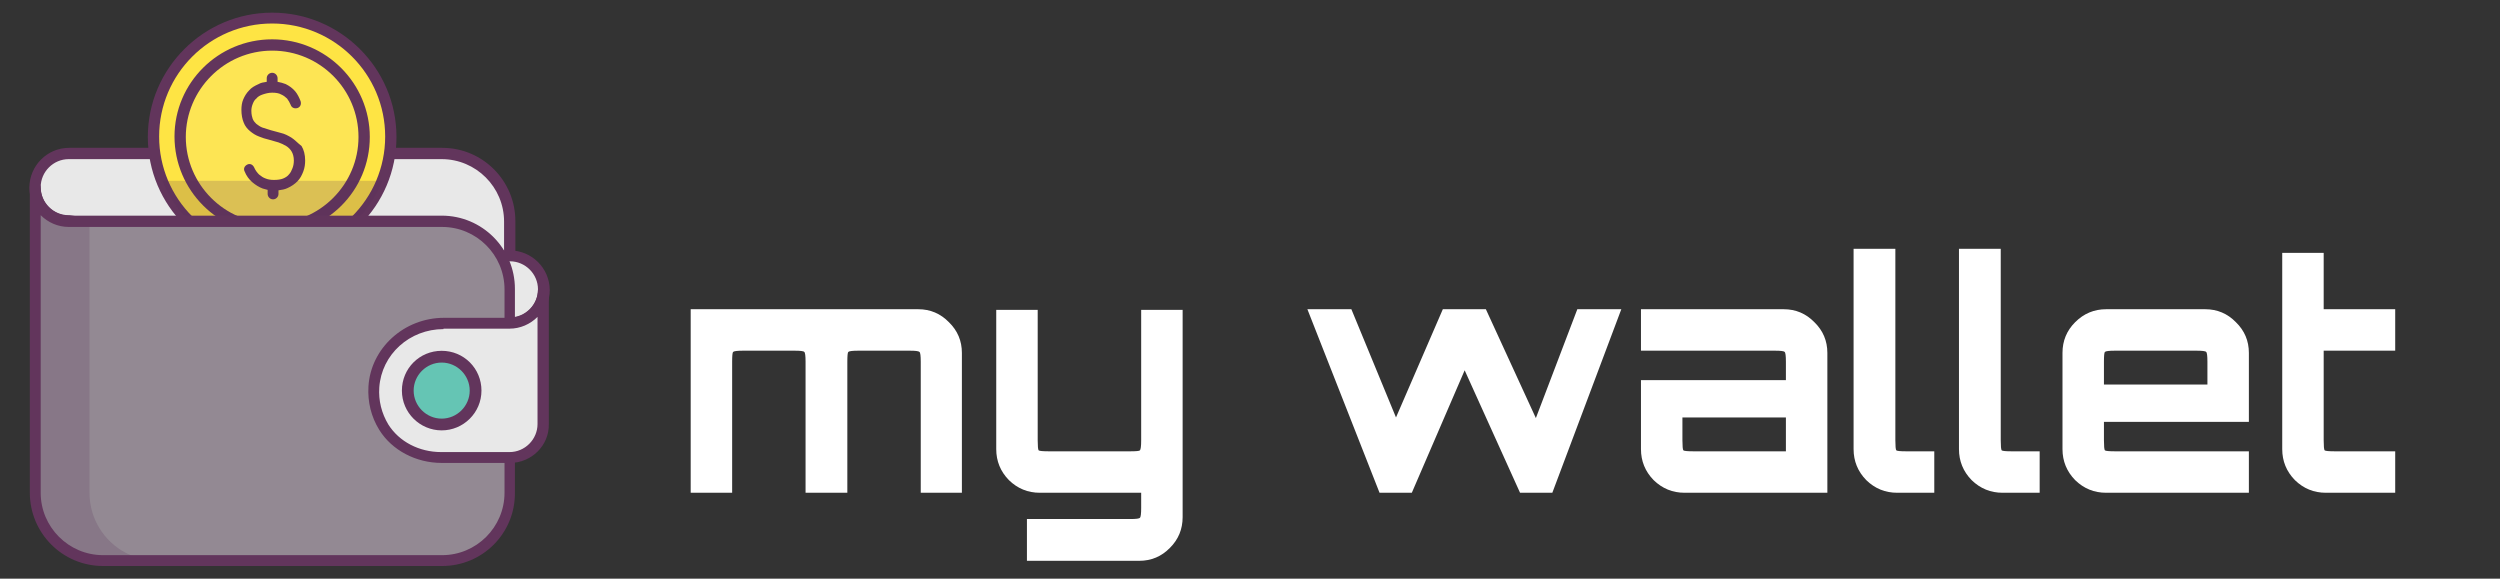 <svg width="553" height="128" viewBox="0 0 553 128" fill="none" xmlns="http://www.w3.org/2000/svg">
<rect x="0" y="0" width="553" height="128" fill="#333333" stroke="none"/>
<path d="M112.8 64L15.2 49C11.1 49 7.7 45.6 7.7 41.5C7.7 37.4 11.1 34 15.2 34H97.7C106 34 112.7 40.7 112.7 49V64H112.8Z" fill="#E8E8E8"/>
<path d="M112.8 65.2C112.7 65.2 112.7 65.2 112.6 65.2L15.2 50.2C10.4 50.1 6.5 46.2 6.5 41.5C6.5 36.7 10.4 32.7 15.3 32.7H97.8C106.8 32.7 114 40 114 48.9V63.9C114 64.3 113.8 64.6 113.6 64.8C113.3 65.1 113 65.2 112.8 65.2ZM15.2 35.2C11.8 35.2 9 38 9 41.4C9 44.8 11.8 47.6 15.2 47.6C15.3 47.6 15.3 47.6 15.4 47.6L111.5 62.4V49C111.5 41.4 105.3 35.2 97.7 35.2H15.2Z" fill="#62355C"/>
<path d="M112.8 56.5H104.9V71.5H112.8C116.9 71.5 120.3 68.1 120.3 64C120.2 59.9 116.9 56.5 112.8 56.5Z" fill="#E8E8E8"/>
<path d="M112.8 72.8H104.9C104.2 72.8 103.7 72.2 103.7 71.6V56.6C103.7 55.9 104.3 55.4 104.9 55.4H112.8C117.6 55.4 121.6 59.3 121.6 64.2C121.6 69.1 117.6 72.8 112.8 72.8ZM106.1 70.2H112.8C116.2 70.2 119 67.4 119 64C119 60.6 116.2 57.8 112.8 57.8H106.1V70.2Z" fill="#62355C"/>
<path d="M60.2 56.4C74.67 56.4 86.4 44.67 86.4 30.2C86.4 15.73 74.67 4 60.2 4C45.73 4 34 15.73 34 30.2C34 44.67 45.73 56.4 60.2 56.4Z" fill="#F6CD29"/>
<path d="M60.2 56.4C74.67 56.4 86.4 44.67 86.4 30.2C86.4 15.73 74.67 4 60.2 4C45.73 4 34 15.73 34 30.2C34 44.67 45.73 56.4 60.2 56.4Z" fill="#FEE444"/>
<path d="M60.2 57.8C45 57.8 32.7 45.5 32.7 30.3C32.7 15.1 45.1 2.8 60.2 2.8C75.3 2.8 87.7 15.1 87.7 30.3C87.7 45.5 75.4 57.8 60.2 57.8ZM60.2 5.2C46.4 5.2 35.2 16.4 35.2 30.2C35.2 44 46.4 55.2 60.2 55.2C74 55.2 85.2 44 85.2 30.2C85.2 16.4 74 5.2 60.2 5.2Z" fill="#62355C"/>
<g opacity="0.3">
<path opacity="0.3" d="M60.2 9.9C49 9.9 39.9 19 39.9 30.2C39.9 41.4 49 50.6 60.2 50.6C71.4 50.6 80.5 41.5 80.5 30.3C80.5 19.1 71.5 9.9 60.2 9.9Z" fill="#F6F7F6"/>
</g>
<path d="M60.2 51.8C48.3 51.8 38.6 42.1 38.6 30.2C38.6 18.3 48.3 8.7 60.2 8.7C72.1 8.7 81.8 18.4 81.8 30.3C81.8 42.2 72.2 51.8 60.2 51.8ZM60.2 11.2C49.7 11.2 41.1 19.8 41.1 30.3C41.1 40.8 49.7 49.4 60.2 49.4C70.7 49.4 79.3 40.8 79.3 30.3C79.3 19.8 70.8 11.2 60.2 11.2Z" fill="#62355C"/>
<path d="M64.4 30.4C63.7 30 63 29.6 62.1 29.4C61.4 29.2 60.7 29 59.9 28.8C59.2 28.6 58.6 28.4 58 28.2C57.5 28 57.1 27.7 56.7 27.4C56.4 27.1 56.1 26.8 55.9 26.3C55.8 26 55.6 25.4 55.6 24.5C55.6 24 55.7 23.5 55.9 23C56.1 22.5 56.3 22.1 56.7 21.8C57 21.4 57.5 21.1 58.1 20.9C58.7 20.7 59.4 20.5 60.2 20.5C61 20.5 61.7 20.6 62.2 20.9C62.7 21.1 63.2 21.5 63.5 21.8C63.8 22.2 64.1 22.7 64.3 23.2C64.5 23.8 65.1 24.1 65.8 23.9C66.4 23.7 66.7 23.1 66.5 22.4C66.2 21.6 65.8 20.8 65.3 20.2C64.7 19.5 64 19 63.2 18.6C62.7 18.4 62 18.2 61.4 18.1V17.3C61.4 16.7 60.9 16.1 60.2 16.1C59.6 16.1 59 16.6 59 17.3V18.1C58.3 18.2 57.7 18.3 57.2 18.6C56.3 19 55.6 19.4 55.1 20C54.5 20.6 54.1 21.3 53.8 22C53.5 22.7 53.4 23.5 53.4 24.3C53.4 25.4 53.6 26.4 53.9 27.1C54.2 27.9 54.7 28.5 55.3 29C55.9 29.5 56.5 29.9 57.3 30.2C58 30.5 58.7 30.7 59.5 30.9C60.2 31.1 60.9 31.3 61.6 31.5C62.2 31.7 62.8 32 63.3 32.3C63.8 32.6 64.2 33 64.5 33.5C64.8 34 65 34.7 65 35.5C65 36.1 64.9 36.7 64.7 37.2C64.5 37.7 64.3 38.2 63.9 38.6C63.6 39 63.1 39.3 62.6 39.5C62.1 39.7 61.4 39.8 60.6 39.8C59.9 39.8 59.3 39.7 58.8 39.5C58.2 39.3 57.8 39 57.3 38.6C56.9 38.2 56.5 37.7 56.2 37C55.9 36.4 55.3 36.1 54.7 36.4C54.1 36.7 53.8 37.3 54.1 37.9C54.5 38.9 55.1 39.7 55.8 40.3C56.5 40.9 57.3 41.4 58.1 41.7C58.4 41.8 58.8 41.9 59.2 42V42.9C59.2 43.5 59.7 44.1 60.4 44.1C61 44.1 61.6 43.6 61.6 42.9V42.1C62.3 42 63 41.9 63.6 41.6C64.5 41.2 65.2 40.7 65.8 40.1C66.4 39.5 66.8 38.7 67.1 37.9C67.4 37.1 67.5 36.3 67.5 35.5C67.5 34.2 67.2 33.1 66.7 32.3C65.8 31.6 65.2 30.9 64.4 30.4Z" fill="#62355C"/>
<path opacity="0.2" d="M35.9 40C39.8 49.7 49.2 56.5 60.3 56.5C71.4 56.5 80.7 49.7 84.6 40H35.9Z" fill="#593055"/>
<path d="M97.8 49H22.8H15.3C11.2 49 7.8 45.6 7.8 41.5V64V109C7.8 117.3 14.5 124 22.8 124H97.8C106.1 124 112.8 117.3 112.8 109V64C112.8 55.7 106 49 97.8 49Z" fill="#938993"/>
<path opacity="0.2" d="M19.8 109V64V49H15.3C11.2 49 7.8 45.6 7.8 41.5V64V109C7.8 117.3 14.5 124 22.8 124H34.8C26.5 124 19.8 117.3 19.8 109Z" fill="#593055"/>
<path d="M97.8 125.2H22.8C13.8 125.2 6.6 117.9 6.6 109V41.5C6.6 40.8 7.2 40.3 7.8 40.3C8.4 40.3 9 40.8 9 41.5C9 44.9 11.8 47.7 15.2 47.7H97.7C106.7 47.7 113.9 55 113.9 63.9V108.9C114 118 106.7 125.2 97.8 125.2ZM9 47.6V109C9 116.6 15.2 122.8 22.8 122.8H97.8C105.4 122.8 111.6 116.6 111.6 109V64C111.6 56.4 105.4 50.2 97.8 50.2H15.2C12.8 50.2 10.6 49.2 9 47.6Z" fill="#62355C"/>
<path d="M112.8 71.5H104.9H98.2C90.2 71.5 83.3 77.5 82.8 85.5C82.3 93.1 87.5 99.6 94.6 101.1H112.9C117 101.1 120.4 97.7 120.4 93.6V71.5V64C120.2 68.1 116.9 71.5 112.8 71.5Z" fill="#65C5B4"/>
<path d="M112.8 71.5H104.9H98.2C90.2 71.5 83.3 77.5 82.8 85.5C82.6 88.8 83.4 91.9 85 94.4C87.7 98.7 92.6 101.1 97.7 101.1H112.8C116.9 101.1 120.3 97.7 120.3 93.6V71.5V64C120.2 68.1 116.9 71.5 112.8 71.5Z" fill="#E8E8E8"/>
<path d="M112.8 102.4H97.7C92 102.4 86.7 99.6 83.9 95.1C82.1 92.2 81.3 88.9 81.5 85.5C82 77 89.4 70.3 98.2 70.3H112.8C116.2 70.3 119 67.5 119 64.1C119 63.4 119.6 62.9 120.2 62.9C120.8 62.9 121.4 63.5 121.4 64.1V93.8C121.5 98.5 117.6 102.4 112.8 102.4ZM98.1 72.8C90.6 72.8 84.4 78.4 83.9 85.7C83.7 88.6 84.4 91.4 85.9 93.9C88.3 97.7 92.7 100 97.6 100H112.7C116.1 100 118.9 97.2 118.9 93.8V70.1C117.3 71.7 115.1 72.7 112.7 72.7H98.1V72.8Z" fill="#62355C"/>
<path d="M97.7 94C101.842 94 105.2 90.642 105.2 86.5C105.2 82.358 101.842 79 97.7 79C93.558 79 90.2 82.358 90.2 86.5C90.2 90.642 93.558 94 97.7 94Z" fill="#FEE444"/>
<path d="M97.7 94C101.842 94 105.2 90.642 105.2 86.5C105.2 82.358 101.842 79 97.7 79C93.558 79 90.2 82.358 90.2 86.5C90.2 90.642 93.558 94 97.7 94Z" fill="#65C5B4"/>
<path d="M97.7 95.2C92.9 95.2 88.9 91.3 88.9 86.4C88.9 81.5 92.8 77.6 97.7 77.6C102.6 77.6 106.5 81.5 106.5 86.4C106.5 91.3 102.5 95.2 97.7 95.2ZM97.7 80.2C94.3 80.2 91.5 83 91.5 86.4C91.5 89.8 94.3 92.6 97.7 92.6C101.1 92.6 103.9 89.8 103.9 86.4C103.9 83 101.1 80.2 97.7 80.2Z" fill="#62355C"/>
<path d="M152.78 109V68.4H203.11C205.77 68.4 208.033 69.357 209.9 71.27C211.813 73.137 212.77 75.4 212.77 78.06V109H203.67V80.02C203.67 78.713 203.577 77.99 203.39 77.85C203.203 77.663 202.48 77.57 201.22 77.57H189.88C188.573 77.57 187.827 77.663 187.64 77.85C187.5 77.99 187.43 78.713 187.43 80.02V109H178.19V80.02C178.19 78.713 178.097 77.99 177.91 77.85C177.77 77.663 177.047 77.57 175.74 77.57H164.4C163.093 77.57 162.347 77.663 162.16 77.85C162.02 77.99 161.95 78.713 161.95 80.02V109H152.78ZM227.158 124.05V114.81H250.048C251.308 114.81 252.008 114.717 252.148 114.53C252.334 114.39 252.428 113.667 252.428 112.36V109H230.028C227.368 109 225.081 108.067 223.168 106.2C221.301 104.287 220.368 102 220.368 99.34V68.54H229.538V97.38C229.538 98.687 229.608 99.433 229.748 99.62C229.934 99.76 230.681 99.83 231.988 99.83H250.048C251.308 99.83 252.008 99.76 252.148 99.62C252.334 99.433 252.428 98.687 252.428 97.38V68.54H261.598V114.39C261.598 117.05 260.664 119.313 258.798 121.18C256.931 123.093 254.668 124.05 252.008 124.05H227.158ZM305.154 109L289.194 68.4H298.924L308.794 92.34L319.154 68.4H328.674L339.734 92.48L348.904 68.4H358.634L343.374 109H336.234L323.984 81.91L312.294 109H305.154ZM372.642 109C369.982 109 367.695 108.067 365.782 106.2C363.915 104.287 362.982 102 362.982 99.34V84.08H395.042V80.02C395.042 78.713 394.948 77.99 394.762 77.85C394.622 77.663 393.898 77.57 392.592 77.57H362.982V68.4H394.552C397.212 68.4 399.475 69.357 401.342 71.27C403.255 73.137 404.212 75.4 404.212 78.06V109H372.642ZM374.602 99.83H395.042V92.34H372.152V97.38C372.152 98.687 372.222 99.433 372.362 99.62C372.548 99.76 373.295 99.83 374.602 99.83ZM419.673 109C417.013 109 414.726 108.067 412.813 106.2C410.946 104.287 410.013 102 410.013 99.34V55.03H419.253V97.38C419.253 98.687 419.323 99.433 419.463 99.62C419.65 99.76 420.373 99.83 421.633 99.83H427.863V109H419.673ZM442.984 109C440.324 109 438.037 108.067 436.124 106.2C434.257 104.287 433.324 102 433.324 99.34V55.03H442.564V97.38C442.564 98.687 442.634 99.433 442.774 99.62C442.96 99.76 443.684 99.83 444.944 99.83H451.174V109H442.984ZM465.882 109C463.222 109 460.936 108.067 459.022 106.2C457.156 104.287 456.222 102 456.222 99.34V78.06C456.222 75.4 457.156 73.137 459.022 71.27C460.936 69.357 463.222 68.4 465.882 68.4H487.792C490.452 68.4 492.716 69.357 494.582 71.27C496.496 73.137 497.452 75.4 497.452 78.06V93.32H465.392V97.38C465.392 98.687 465.462 99.433 465.602 99.62C465.789 99.76 466.536 99.83 467.842 99.83H497.452V109H465.882ZM465.392 85.06H488.282V80.02C488.282 78.713 488.189 77.99 488.002 77.85C487.862 77.663 487.139 77.57 485.832 77.57H467.842C466.536 77.57 465.789 77.663 465.602 77.85C465.462 77.99 465.392 78.713 465.392 80.02V85.06ZM514.489 109C511.829 109 509.542 108.067 507.629 106.2C505.762 104.287 504.829 102 504.829 99.34V55.94H513.999V68.4H529.819V77.57H513.999V97.38C513.999 98.687 514.069 99.433 514.209 99.62C514.396 99.76 515.142 99.83 516.449 99.83H529.819V109H514.489Z" fill="white"/>
</svg>
